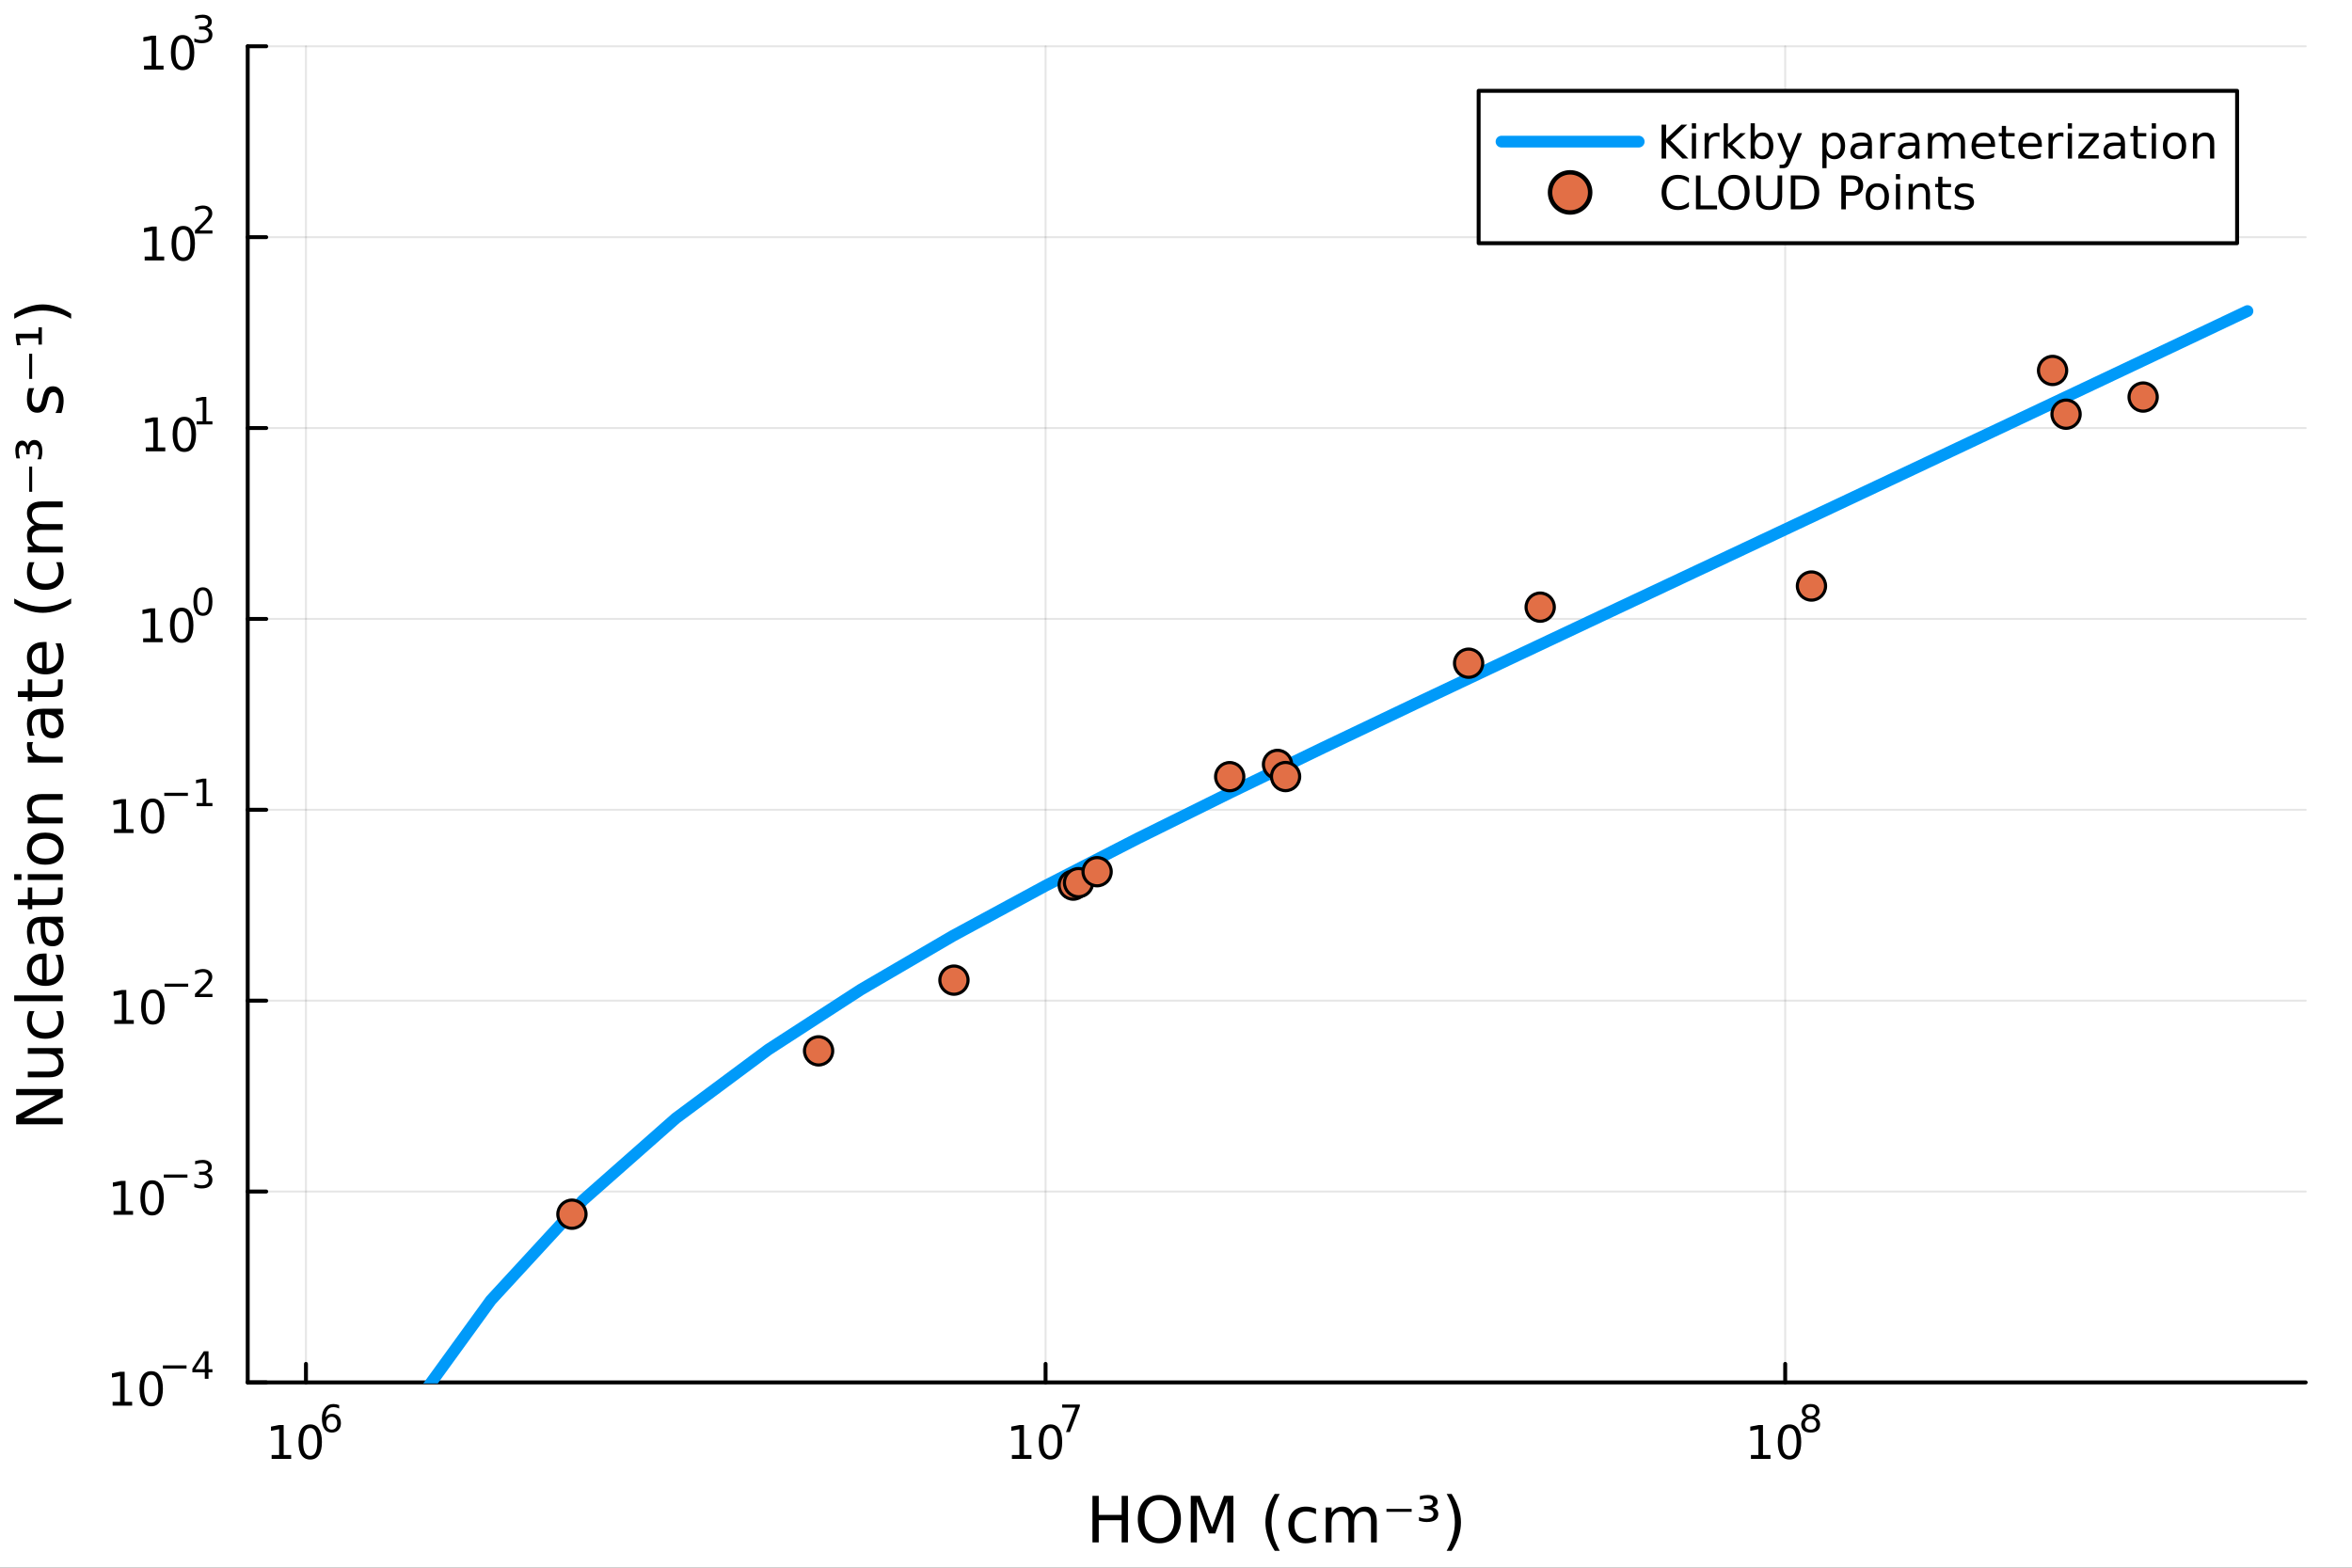 <?xml version="1.0" encoding="utf-8"?>
<svg xmlns="http://www.w3.org/2000/svg" xmlns:xlink="http://www.w3.org/1999/xlink" width="600" height="400" viewBox="0 0 2400 1600">
<rect x="0" y="0" width="2400" height="1600" fill="#333333" stroke="none"/>
<defs>
  <clipPath id="clip910">
    <rect x="0" y="0" width="2400" height="1600"/>
  </clipPath>
</defs>
<path clip-path="url(#clip910)" d="M0 1600 L2400 1600 L2400 0 L0 0  Z" fill="#ffffff" fill-rule="evenodd" fill-opacity="1"/>
<defs>
  <clipPath id="clip911">
    <rect x="480" y="0" width="1681" height="1600"/>
  </clipPath>
</defs>
<path clip-path="url(#clip910)" d="M252.764 1410.9 L2352.76 1410.9 L2352.76 47.244 L252.764 47.244  Z" fill="#ffffff" fill-rule="evenodd" fill-opacity="1"/>
<defs>
  <clipPath id="clip912">
    <rect x="252" y="47" width="2101" height="1365"/>
  </clipPath>
</defs>
<polyline clip-path="url(#clip912)" style="stroke:#000000; stroke-linecap:round; stroke-linejoin:round; stroke-width:2; stroke-opacity:0.1; fill:none" points="312.198,1410.9 312.198,47.244 "/>
<polyline clip-path="url(#clip912)" style="stroke:#000000; stroke-linecap:round; stroke-linejoin:round; stroke-width:2; stroke-opacity:0.1; fill:none" points="1066.91,1410.9 1066.91,47.244 "/>
<polyline clip-path="url(#clip912)" style="stroke:#000000; stroke-linecap:round; stroke-linejoin:round; stroke-width:2; stroke-opacity:0.1; fill:none" points="1821.63,1410.9 1821.63,47.244 "/>
<polyline clip-path="url(#clip910)" style="stroke:#000000; stroke-linecap:round; stroke-linejoin:round; stroke-width:4; stroke-opacity:1; fill:none" points="252.764,1410.9 2352.76,1410.9 "/>
<polyline clip-path="url(#clip910)" style="stroke:#000000; stroke-linecap:round; stroke-linejoin:round; stroke-width:4; stroke-opacity:1; fill:none" points="312.198,1410.9 312.198,1392 "/>
<polyline clip-path="url(#clip910)" style="stroke:#000000; stroke-linecap:round; stroke-linejoin:round; stroke-width:4; stroke-opacity:1; fill:none" points="1066.91,1410.9 1066.91,1392 "/>
<polyline clip-path="url(#clip910)" style="stroke:#000000; stroke-linecap:round; stroke-linejoin:round; stroke-width:4; stroke-opacity:1; fill:none" points="1821.63,1410.9 1821.63,1392 "/>
<path clip-path="url(#clip910)" d="M277.19 1485.02 L284.829 1485.02 L284.829 1458.66 L276.519 1460.32 L276.519 1456.06 L284.782 1454.4 L289.458 1454.4 L289.458 1485.02 L297.097 1485.02 L297.097 1488.96 L277.19 1488.96 L277.19 1485.02 Z" fill="#000000" fill-rule="nonzero" fill-opacity="1" /><path clip-path="url(#clip910)" d="M316.542 1457.48 Q312.93 1457.48 311.102 1461.04 Q309.296 1464.58 309.296 1471.71 Q309.296 1478.82 311.102 1482.38 Q312.93 1485.92 316.542 1485.92 Q320.176 1485.92 321.981 1482.38 Q323.81 1478.82 323.81 1471.71 Q323.81 1464.58 321.981 1461.04 Q320.176 1457.48 316.542 1457.48 M316.542 1453.77 Q322.352 1453.77 325.407 1458.38 Q328.486 1462.96 328.486 1471.71 Q328.486 1480.44 325.407 1485.04 Q322.352 1489.63 316.542 1489.63 Q310.731 1489.63 307.653 1485.04 Q304.597 1480.44 304.597 1471.71 Q304.597 1462.96 307.653 1458.38 Q310.731 1453.77 316.542 1453.77 Z" fill="#000000" fill-rule="nonzero" fill-opacity="1" /><path clip-path="url(#clip910)" d="M338.51 1445.99 Q335.953 1445.99 334.448 1447.74 Q332.962 1449.49 332.962 1452.54 Q332.962 1455.57 334.448 1457.33 Q335.953 1459.08 338.51 1459.08 Q341.068 1459.08 342.554 1457.33 Q344.059 1455.57 344.059 1452.54 Q344.059 1449.49 342.554 1447.74 Q341.068 1445.99 338.51 1445.99 M346.052 1434.09 L346.052 1437.55 Q344.623 1436.87 343.156 1436.51 Q341.708 1436.16 340.278 1436.16 Q336.517 1436.16 334.523 1438.69 Q332.548 1441.23 332.266 1446.37 Q333.376 1444.73 335.05 1443.87 Q336.724 1442.98 338.736 1442.98 Q342.968 1442.98 345.413 1445.56 Q347.877 1448.12 347.877 1452.54 Q347.877 1456.86 345.319 1459.48 Q342.761 1462.09 338.51 1462.09 Q333.639 1462.09 331.063 1458.37 Q328.486 1454.62 328.486 1447.53 Q328.486 1440.88 331.646 1436.93 Q334.805 1432.96 340.128 1432.96 Q341.557 1432.96 343.006 1433.24 Q344.473 1433.52 346.052 1434.09 Z" fill="#000000" fill-rule="nonzero" fill-opacity="1" /><path clip-path="url(#clip910)" d="M1032.57 1485.02 L1040.21 1485.02 L1040.21 1458.66 L1031.9 1460.32 L1031.9 1456.06 L1040.16 1454.4 L1044.84 1454.4 L1044.84 1485.02 L1052.48 1485.02 L1052.48 1488.96 L1032.57 1488.96 L1032.57 1485.02 Z" fill="#000000" fill-rule="nonzero" fill-opacity="1" /><path clip-path="url(#clip910)" d="M1071.92 1457.48 Q1068.31 1457.48 1066.48 1461.04 Q1064.68 1464.58 1064.68 1471.71 Q1064.68 1478.82 1066.48 1482.38 Q1068.31 1485.92 1071.92 1485.92 Q1075.56 1485.92 1077.36 1482.38 Q1079.19 1478.82 1079.19 1471.71 Q1079.19 1464.58 1077.36 1461.04 Q1075.56 1457.48 1071.92 1457.48 M1071.92 1453.77 Q1077.73 1453.77 1080.79 1458.38 Q1083.87 1462.96 1083.87 1471.71 Q1083.87 1480.44 1080.79 1485.04 Q1077.73 1489.63 1071.92 1489.63 Q1066.11 1489.63 1063.03 1485.04 Q1059.98 1480.44 1059.98 1471.71 Q1059.98 1462.96 1063.03 1458.38 Q1066.11 1453.77 1071.92 1453.77 Z" fill="#000000" fill-rule="nonzero" fill-opacity="1" /><path clip-path="url(#clip910)" d="M1083.87 1433.47 L1101.92 1433.47 L1101.92 1435.08 L1091.73 1461.55 L1087.76 1461.55 L1097.35 1436.66 L1083.87 1436.66 L1083.87 1433.47 Z" fill="#000000" fill-rule="nonzero" fill-opacity="1" /><path clip-path="url(#clip910)" d="M1786.68 1485.02 L1794.32 1485.02 L1794.32 1458.66 L1786.01 1460.32 L1786.01 1456.06 L1794.28 1454.4 L1798.95 1454.4 L1798.95 1485.02 L1806.59 1485.02 L1806.59 1488.96 L1786.68 1488.96 L1786.68 1485.02 Z" fill="#000000" fill-rule="nonzero" fill-opacity="1" /><path clip-path="url(#clip910)" d="M1826.04 1457.48 Q1822.42 1457.48 1820.6 1461.04 Q1818.79 1464.58 1818.79 1471.71 Q1818.79 1478.82 1820.6 1482.38 Q1822.42 1485.92 1826.04 1485.92 Q1829.67 1485.92 1831.48 1482.38 Q1833.3 1478.82 1833.3 1471.71 Q1833.3 1464.58 1831.48 1461.04 Q1829.67 1457.48 1826.04 1457.48 M1826.04 1453.77 Q1831.85 1453.77 1834.9 1458.38 Q1837.98 1462.96 1837.98 1471.71 Q1837.98 1480.44 1834.9 1485.04 Q1831.85 1489.63 1826.04 1489.63 Q1820.23 1489.63 1817.15 1485.04 Q1814.09 1480.44 1814.09 1471.71 Q1814.09 1462.96 1817.15 1458.38 Q1820.23 1453.77 1826.04 1453.77 Z" fill="#000000" fill-rule="nonzero" fill-opacity="1" /><path clip-path="url(#clip910)" d="M1847.61 1448.21 Q1844.9 1448.21 1843.34 1449.66 Q1841.8 1451.11 1841.8 1453.65 Q1841.8 1456.19 1843.34 1457.63 Q1844.9 1459.08 1847.61 1459.08 Q1850.32 1459.08 1851.88 1457.63 Q1853.44 1456.17 1853.44 1453.65 Q1853.44 1451.11 1851.88 1449.66 Q1850.34 1448.21 1847.61 1448.21 M1843.81 1446.59 Q1841.37 1445.99 1839.99 1444.32 Q1838.64 1442.64 1838.64 1440.24 Q1838.64 1436.87 1841.03 1434.91 Q1843.43 1432.96 1847.61 1432.96 Q1851.8 1432.96 1854.19 1434.91 Q1856.58 1436.87 1856.58 1440.24 Q1856.58 1442.64 1855.21 1444.32 Q1853.85 1445.99 1851.43 1446.59 Q1854.17 1447.23 1855.7 1449.1 Q1857.24 1450.96 1857.24 1453.65 Q1857.24 1457.73 1854.74 1459.91 Q1852.26 1462.09 1847.61 1462.09 Q1842.96 1462.09 1840.46 1459.91 Q1837.98 1457.73 1837.98 1453.65 Q1837.98 1450.96 1839.52 1449.1 Q1841.06 1447.23 1843.81 1446.59 M1842.42 1440.59 Q1842.42 1442.78 1843.77 1444 Q1845.15 1445.22 1847.61 1445.22 Q1850.05 1445.22 1851.43 1444 Q1852.82 1442.78 1852.82 1440.59 Q1852.82 1438.41 1851.43 1437.19 Q1850.05 1435.97 1847.61 1435.97 Q1845.15 1435.97 1843.77 1437.19 Q1842.42 1438.41 1842.42 1440.59 Z" fill="#000000" fill-rule="nonzero" fill-opacity="1" /><path clip-path="url(#clip910)" d="M1114.75 1526.67 L1121.18 1526.67 L1121.18 1546.14 L1144.54 1546.14 L1144.54 1526.67 L1150.97 1526.67 L1150.97 1574.19 L1144.54 1574.19 L1144.54 1551.56 L1121.18 1551.56 L1121.18 1574.19 L1114.75 1574.19 L1114.75 1526.67 Z" fill="#000000" fill-rule="nonzero" fill-opacity="1" /><path clip-path="url(#clip910)" d="M1183.05 1531.03 Q1176.05 1531.03 1171.91 1536.25 Q1167.81 1541.47 1167.81 1550.47 Q1167.81 1559.45 1171.91 1564.67 Q1176.05 1569.89 1183.05 1569.89 Q1190.06 1569.89 1194.13 1564.67 Q1198.24 1559.45 1198.24 1550.47 Q1198.24 1541.47 1194.13 1536.25 Q1190.06 1531.03 1183.05 1531.03 M1183.05 1525.81 Q1193.05 1525.81 1199.03 1532.52 Q1205.01 1539.21 1205.01 1550.47 Q1205.01 1561.71 1199.03 1568.42 Q1193.05 1575.11 1183.05 1575.11 Q1173.03 1575.11 1167.01 1568.42 Q1161.03 1561.74 1161.03 1550.47 Q1161.03 1539.21 1167.01 1532.52 Q1173.03 1525.81 1183.05 1525.81 Z" fill="#000000" fill-rule="nonzero" fill-opacity="1" /><path clip-path="url(#clip910)" d="M1215.07 1526.67 L1224.65 1526.67 L1236.78 1559 L1248.97 1526.67 L1258.55 1526.67 L1258.55 1574.19 L1252.28 1574.19 L1252.28 1532.46 L1240.03 1565.05 L1233.56 1565.05 L1221.31 1532.46 L1221.31 1574.19 L1215.07 1574.19 L1215.07 1526.67 Z" fill="#000000" fill-rule="nonzero" fill-opacity="1" /><path clip-path="url(#clip910)" d="M1305.85 1524.72 Q1301.58 1532.04 1299.51 1539.21 Q1297.44 1546.37 1297.44 1553.72 Q1297.44 1561.07 1299.51 1568.3 Q1301.61 1575.49 1305.85 1582.78 L1300.75 1582.78 Q1295.98 1575.3 1293.59 1568.07 Q1291.24 1560.85 1291.24 1553.72 Q1291.24 1546.62 1293.59 1539.43 Q1295.95 1532.24 1300.75 1524.72 L1305.85 1524.72 Z" fill="#000000" fill-rule="nonzero" fill-opacity="1" /><path clip-path="url(#clip910)" d="M1342.86 1539.91 L1342.86 1545.38 Q1340.38 1544.01 1337.87 1543.34 Q1335.38 1542.64 1332.84 1542.64 Q1327.14 1542.64 1323.99 1546.27 Q1320.84 1549.87 1320.84 1556.39 Q1320.84 1562.92 1323.99 1566.55 Q1327.14 1570.14 1332.84 1570.14 Q1335.38 1570.14 1337.87 1569.47 Q1340.38 1568.77 1342.86 1567.41 L1342.86 1572.82 Q1340.41 1573.96 1337.77 1574.54 Q1335.16 1575.11 1332.2 1575.11 Q1324.15 1575.11 1319.41 1570.05 Q1314.66 1564.99 1314.66 1556.39 Q1314.66 1547.67 1319.44 1542.68 Q1324.24 1537.68 1332.58 1537.68 Q1335.29 1537.68 1337.87 1538.25 Q1340.44 1538.79 1342.86 1539.91 Z" fill="#000000" fill-rule="nonzero" fill-opacity="1" /><path clip-path="url(#clip910)" d="M1380.8 1545.38 Q1383 1541.43 1386.06 1539.56 Q1389.11 1537.68 1393.25 1537.68 Q1398.82 1537.68 1401.84 1541.59 Q1404.87 1545.48 1404.87 1552.67 L1404.87 1574.19 L1398.98 1574.19 L1398.98 1552.86 Q1398.98 1547.74 1397.16 1545.25 Q1395.35 1542.77 1391.63 1542.77 Q1387.07 1542.77 1384.43 1545.79 Q1381.79 1548.82 1381.79 1554.04 L1381.79 1574.19 L1375.9 1574.19 L1375.9 1552.86 Q1375.9 1547.7 1374.09 1545.25 Q1372.27 1542.77 1368.49 1542.77 Q1364 1542.77 1361.36 1545.83 Q1358.71 1548.85 1358.71 1554.04 L1358.71 1574.19 L1352.83 1574.19 L1352.83 1538.54 L1358.71 1538.54 L1358.71 1544.08 Q1360.72 1540.8 1363.52 1539.24 Q1366.32 1537.68 1370.17 1537.68 Q1374.06 1537.68 1376.76 1539.65 Q1379.5 1541.62 1380.8 1545.38 Z" fill="#000000" fill-rule="nonzero" fill-opacity="1" /><path clip-path="url(#clip910)" d="M1414.76 1539.97 L1440.45 1539.97 L1440.45 1542.99 L1414.76 1542.99 L1414.76 1539.97 Z" fill="#000000" fill-rule="nonzero" fill-opacity="1" /><path clip-path="url(#clip910)" d="M1461.49 1538.54 Q1464.42 1539.11 1466.01 1540.86 Q1467.63 1542.58 1467.63 1545.19 Q1467.63 1549.14 1464.61 1551.27 Q1461.58 1553.4 1455.95 1553.4 Q1454.14 1553.4 1452.13 1553.08 Q1450.16 1552.73 1447.93 1552.1 L1447.93 1548.25 Q1449.58 1549.1 1451.46 1549.52 Q1453.37 1549.93 1455.51 1549.93 Q1458.97 1549.93 1460.88 1548.69 Q1462.79 1547.42 1462.79 1545.19 Q1462.79 1542.83 1461.01 1541.62 Q1459.26 1540.42 1455.82 1540.42 L1453.09 1540.42 L1453.09 1536.98 L1456.08 1536.98 Q1459.07 1536.98 1460.6 1535.99 Q1462.16 1534.97 1462.16 1533.06 Q1462.16 1531.22 1460.57 1530.26 Q1458.97 1529.28 1455.95 1529.28 Q1454.68 1529.28 1453.05 1529.56 Q1451.43 1529.85 1448.85 1530.58 L1448.85 1526.92 Q1451.18 1526.38 1453.21 1526.09 Q1455.25 1525.81 1457 1525.81 Q1461.58 1525.81 1464.26 1527.68 Q1466.96 1529.56 1466.96 1532.71 Q1466.96 1534.91 1465.53 1536.44 Q1464.1 1537.96 1461.49 1538.54 Z" fill="#000000" fill-rule="nonzero" fill-opacity="1" /><path clip-path="url(#clip910)" d="M1476.16 1524.72 L1481.25 1524.72 Q1486.03 1532.24 1488.38 1539.43 Q1490.77 1546.62 1490.77 1553.72 Q1490.77 1560.85 1488.38 1568.07 Q1486.03 1575.3 1481.25 1582.78 L1476.16 1582.78 Q1480.39 1575.49 1482.46 1568.3 Q1484.56 1561.07 1484.56 1553.72 Q1484.56 1546.37 1482.46 1539.21 Q1480.39 1532.04 1476.16 1524.72 Z" fill="#000000" fill-rule="nonzero" fill-opacity="1" /><polyline clip-path="url(#clip912)" style="stroke:#000000; stroke-linecap:round; stroke-linejoin:round; stroke-width:2; stroke-opacity:0.1; fill:none" points="252.764,1410.9 2352.76,1410.9 "/>
<polyline clip-path="url(#clip912)" style="stroke:#000000; stroke-linecap:round; stroke-linejoin:round; stroke-width:2; stroke-opacity:0.1; fill:none" points="252.764,1216.09 2352.76,1216.09 "/>
<polyline clip-path="url(#clip912)" style="stroke:#000000; stroke-linecap:round; stroke-linejoin:round; stroke-width:2; stroke-opacity:0.1; fill:none" points="252.764,1021.28 2352.76,1021.28 "/>
<polyline clip-path="url(#clip912)" style="stroke:#000000; stroke-linecap:round; stroke-linejoin:round; stroke-width:2; stroke-opacity:0.1; fill:none" points="252.764,826.474 2352.76,826.474 "/>
<polyline clip-path="url(#clip912)" style="stroke:#000000; stroke-linecap:round; stroke-linejoin:round; stroke-width:2; stroke-opacity:0.1; fill:none" points="252.764,631.667 2352.76,631.667 "/>
<polyline clip-path="url(#clip912)" style="stroke:#000000; stroke-linecap:round; stroke-linejoin:round; stroke-width:2; stroke-opacity:0.1; fill:none" points="252.764,436.859 2352.76,436.859 "/>
<polyline clip-path="url(#clip912)" style="stroke:#000000; stroke-linecap:round; stroke-linejoin:round; stroke-width:2; stroke-opacity:0.1; fill:none" points="252.764,242.052 2352.76,242.052 "/>
<polyline clip-path="url(#clip912)" style="stroke:#000000; stroke-linecap:round; stroke-linejoin:round; stroke-width:2; stroke-opacity:0.1; fill:none" points="252.764,47.244 2352.76,47.244 "/>
<polyline clip-path="url(#clip910)" style="stroke:#000000; stroke-linecap:round; stroke-linejoin:round; stroke-width:4; stroke-opacity:1; fill:none" points="252.764,1410.9 252.764,47.244 "/>
<polyline clip-path="url(#clip910)" style="stroke:#000000; stroke-linecap:round; stroke-linejoin:round; stroke-width:4; stroke-opacity:1; fill:none" points="252.764,1410.9 271.662,1410.9 "/>
<polyline clip-path="url(#clip910)" style="stroke:#000000; stroke-linecap:round; stroke-linejoin:round; stroke-width:4; stroke-opacity:1; fill:none" points="252.764,1216.09 271.662,1216.09 "/>
<polyline clip-path="url(#clip910)" style="stroke:#000000; stroke-linecap:round; stroke-linejoin:round; stroke-width:4; stroke-opacity:1; fill:none" points="252.764,1021.28 271.662,1021.28 "/>
<polyline clip-path="url(#clip910)" style="stroke:#000000; stroke-linecap:round; stroke-linejoin:round; stroke-width:4; stroke-opacity:1; fill:none" points="252.764,826.474 271.662,826.474 "/>
<polyline clip-path="url(#clip910)" style="stroke:#000000; stroke-linecap:round; stroke-linejoin:round; stroke-width:4; stroke-opacity:1; fill:none" points="252.764,631.667 271.662,631.667 "/>
<polyline clip-path="url(#clip910)" style="stroke:#000000; stroke-linecap:round; stroke-linejoin:round; stroke-width:4; stroke-opacity:1; fill:none" points="252.764,436.859 271.662,436.859 "/>
<polyline clip-path="url(#clip910)" style="stroke:#000000; stroke-linecap:round; stroke-linejoin:round; stroke-width:4; stroke-opacity:1; fill:none" points="252.764,242.052 271.662,242.052 "/>
<polyline clip-path="url(#clip910)" style="stroke:#000000; stroke-linecap:round; stroke-linejoin:round; stroke-width:4; stroke-opacity:1; fill:none" points="252.764,47.244 271.662,47.244 "/>
<path clip-path="url(#clip910)" d="M114.931 1430.69 L122.57 1430.69 L122.57 1404.32 L114.26 1405.99 L114.26 1401.73 L122.524 1400.06 L127.2 1400.06 L127.2 1430.69 L134.839 1430.69 L134.839 1434.62 L114.931 1434.62 L114.931 1430.69 Z" fill="#000000" fill-rule="nonzero" fill-opacity="1" /><path clip-path="url(#clip910)" d="M154.283 1403.14 Q150.672 1403.14 148.843 1406.71 Q147.038 1410.25 147.038 1417.38 Q147.038 1424.49 148.843 1428.05 Q150.672 1431.59 154.283 1431.59 Q157.917 1431.59 159.723 1428.05 Q161.552 1424.49 161.552 1417.38 Q161.552 1410.25 159.723 1406.71 Q157.917 1403.14 154.283 1403.14 M154.283 1399.44 Q160.093 1399.44 163.149 1404.05 Q166.227 1408.63 166.227 1417.38 Q166.227 1426.11 163.149 1430.71 Q160.093 1435.3 154.283 1435.3 Q148.473 1435.3 145.394 1430.71 Q142.339 1426.11 142.339 1417.38 Q142.339 1408.63 145.394 1404.05 Q148.473 1399.44 154.283 1399.44 Z" fill="#000000" fill-rule="nonzero" fill-opacity="1" /><path clip-path="url(#clip910)" d="M166.227 1393.54 L190.339 1393.54 L190.339 1396.74 L166.227 1396.74 L166.227 1393.54 Z" fill="#000000" fill-rule="nonzero" fill-opacity="1" /><path clip-path="url(#clip910)" d="M208.978 1382.44 L199.386 1397.43 L208.978 1397.43 L208.978 1382.44 M207.981 1379.13 L212.758 1379.13 L212.758 1397.43 L216.764 1397.43 L216.764 1400.59 L212.758 1400.59 L212.758 1407.21 L208.978 1407.21 L208.978 1400.59 L196.301 1400.59 L196.301 1396.93 L207.981 1379.13 Z" fill="#000000" fill-rule="nonzero" fill-opacity="1" /><path clip-path="url(#clip910)" d="M115.853 1235.88 L123.492 1235.88 L123.492 1209.52 L115.182 1211.18 L115.182 1206.92 L123.446 1205.26 L128.121 1205.26 L128.121 1235.88 L135.76 1235.88 L135.76 1239.82 L115.853 1239.82 L115.853 1235.88 Z" fill="#000000" fill-rule="nonzero" fill-opacity="1" /><path clip-path="url(#clip910)" d="M155.205 1208.34 Q151.594 1208.34 149.765 1211.9 Q147.959 1215.44 147.959 1222.57 Q147.959 1229.68 149.765 1233.24 Q151.594 1236.78 155.205 1236.78 Q158.839 1236.78 160.644 1233.24 Q162.473 1229.68 162.473 1222.57 Q162.473 1215.44 160.644 1211.9 Q158.839 1208.34 155.205 1208.34 M155.205 1204.63 Q161.015 1204.63 164.07 1209.24 Q167.149 1213.82 167.149 1222.57 Q167.149 1231.3 164.07 1235.9 Q161.015 1240.49 155.205 1240.49 Q149.395 1240.49 146.316 1235.9 Q143.26 1231.3 143.26 1222.57 Q143.26 1213.82 146.316 1209.24 Q149.395 1204.63 155.205 1204.63 Z" fill="#000000" fill-rule="nonzero" fill-opacity="1" /><path clip-path="url(#clip910)" d="M167.149 1198.73 L191.261 1198.73 L191.261 1201.93 L167.149 1201.93 L167.149 1198.73 Z" fill="#000000" fill-rule="nonzero" fill-opacity="1" /><path clip-path="url(#clip910)" d="M210.971 1197.27 Q213.698 1197.85 215.222 1199.69 Q216.764 1201.54 216.764 1204.24 Q216.764 1208.4 213.905 1210.68 Q211.046 1212.95 205.78 1212.95 Q204.012 1212.95 202.132 1212.59 Q200.27 1212.26 198.276 1211.56 L198.276 1207.89 Q199.856 1208.81 201.737 1209.28 Q203.617 1209.75 205.667 1209.75 Q209.241 1209.75 211.103 1208.34 Q212.984 1206.93 212.984 1204.24 Q212.984 1201.76 211.234 1200.37 Q209.504 1198.96 206.401 1198.96 L203.128 1198.96 L203.128 1195.84 L206.551 1195.84 Q209.354 1195.84 210.84 1194.73 Q212.325 1193.6 212.325 1191.49 Q212.325 1189.33 210.783 1188.18 Q209.26 1187.02 206.401 1187.02 Q204.84 1187.02 203.053 1187.35 Q201.266 1187.69 199.122 1188.41 L199.122 1185.02 Q201.285 1184.42 203.166 1184.12 Q205.066 1183.82 206.739 1183.82 Q211.065 1183.82 213.585 1185.79 Q216.106 1187.75 216.106 1191.1 Q216.106 1193.43 214.77 1195.05 Q213.435 1196.65 210.971 1197.27 Z" fill="#000000" fill-rule="nonzero" fill-opacity="1" /><path clip-path="url(#clip910)" d="M116.624 1041.07 L124.263 1041.07 L124.263 1014.71 L115.953 1016.38 L115.953 1012.12 L124.217 1010.45 L128.893 1010.45 L128.893 1041.07 L136.531 1041.07 L136.531 1045.01 L116.624 1045.01 L116.624 1041.07 Z" fill="#000000" fill-rule="nonzero" fill-opacity="1" /><path clip-path="url(#clip910)" d="M155.976 1013.53 Q152.365 1013.53 150.536 1017.09 Q148.73 1020.63 148.73 1027.76 Q148.73 1034.87 150.536 1038.44 Q152.365 1041.98 155.976 1041.98 Q159.61 1041.98 161.416 1038.44 Q163.244 1034.87 163.244 1027.76 Q163.244 1020.63 161.416 1017.09 Q159.61 1013.53 155.976 1013.53 M155.976 1009.82 Q161.786 1009.82 164.841 1014.43 Q167.92 1019.01 167.92 1027.76 Q167.92 1036.49 164.841 1041.1 Q161.786 1045.68 155.976 1045.68 Q150.166 1045.68 147.087 1041.1 Q144.031 1036.49 144.031 1027.76 Q144.031 1019.01 147.087 1014.43 Q150.166 1009.82 155.976 1009.82 Z" fill="#000000" fill-rule="nonzero" fill-opacity="1" /><path clip-path="url(#clip910)" d="M167.92 1003.93 L192.032 1003.93 L192.032 1007.12 L167.92 1007.12 L167.92 1003.93 Z" fill="#000000" fill-rule="nonzero" fill-opacity="1" /><path clip-path="url(#clip910)" d="M203.504 1014.4 L216.764 1014.4 L216.764 1017.6 L198.934 1017.6 L198.934 1014.4 Q201.097 1012.16 204.821 1008.4 Q208.564 1004.62 209.523 1003.53 Q211.347 1001.48 212.062 1000.07 Q212.796 998.641 212.796 997.268 Q212.796 995.03 211.216 993.619 Q209.655 992.208 207.134 992.208 Q205.348 992.208 203.354 992.829 Q201.379 993.45 199.122 994.71 L199.122 990.873 Q201.417 989.951 203.41 989.481 Q205.404 989.011 207.059 989.011 Q211.423 989.011 214.018 991.193 Q216.613 993.374 216.613 997.023 Q216.613 998.753 215.955 1000.31 Q215.316 1001.86 213.604 1003.96 Q213.134 1004.51 210.614 1007.12 Q208.094 1009.72 203.504 1014.4 Z" fill="#000000" fill-rule="nonzero" fill-opacity="1" /><path clip-path="url(#clip910)" d="M116.323 846.267 L123.962 846.267 L123.962 819.901 L115.652 821.568 L115.652 817.308 L123.916 815.642 L128.592 815.642 L128.592 846.267 L136.231 846.267 L136.231 850.202 L116.323 850.202 L116.323 846.267 Z" fill="#000000" fill-rule="nonzero" fill-opacity="1" /><path clip-path="url(#clip910)" d="M155.675 818.72 Q152.064 818.72 150.235 822.285 Q148.43 825.827 148.43 832.956 Q148.43 840.063 150.235 843.628 Q152.064 847.169 155.675 847.169 Q159.309 847.169 161.115 843.628 Q162.943 840.063 162.943 832.956 Q162.943 825.827 161.115 822.285 Q159.309 818.72 155.675 818.72 M155.675 815.017 Q161.485 815.017 164.541 819.623 Q167.619 824.206 167.619 832.956 Q167.619 841.683 164.541 846.29 Q161.485 850.873 155.675 850.873 Q149.865 850.873 146.786 846.29 Q143.73 841.683 143.73 832.956 Q143.73 824.206 146.786 819.623 Q149.865 815.017 155.675 815.017 Z" fill="#000000" fill-rule="nonzero" fill-opacity="1" /><path clip-path="url(#clip910)" d="M167.619 809.118 L191.731 809.118 L191.731 812.315 L167.619 812.315 L167.619 809.118 Z" fill="#000000" fill-rule="nonzero" fill-opacity="1" /><path clip-path="url(#clip910)" d="M200.589 819.594 L206.796 819.594 L206.796 798.172 L200.044 799.526 L200.044 796.065 L206.758 794.711 L210.557 794.711 L210.557 819.594 L216.764 819.594 L216.764 822.791 L200.589 822.791 L200.589 819.594 Z" fill="#000000" fill-rule="nonzero" fill-opacity="1" /><path clip-path="url(#clip910)" d="M146.058 651.459 L153.697 651.459 L153.697 625.093 L145.387 626.76 L145.387 622.501 L153.651 620.834 L158.327 620.834 L158.327 651.459 L165.966 651.459 L165.966 655.394 L146.058 655.394 L146.058 651.459 Z" fill="#000000" fill-rule="nonzero" fill-opacity="1" /><path clip-path="url(#clip910)" d="M185.41 623.913 Q181.799 623.913 179.97 627.478 Q178.165 631.019 178.165 638.149 Q178.165 645.255 179.97 648.82 Q181.799 652.362 185.41 652.362 Q189.044 652.362 190.85 648.82 Q192.678 645.255 192.678 638.149 Q192.678 631.019 190.85 627.478 Q189.044 623.913 185.41 623.913 M185.41 620.209 Q191.22 620.209 194.276 624.816 Q197.354 629.399 197.354 638.149 Q197.354 646.876 194.276 651.482 Q191.22 656.066 185.41 656.066 Q179.6 656.066 176.521 651.482 Q173.466 646.876 173.466 638.149 Q173.466 629.399 176.521 624.816 Q179.6 620.209 185.41 620.209 Z" fill="#000000" fill-rule="nonzero" fill-opacity="1" /><path clip-path="url(#clip910)" d="M207.059 602.405 Q204.125 602.405 202.639 605.302 Q201.172 608.179 201.172 613.972 Q201.172 619.746 202.639 622.642 Q204.125 625.52 207.059 625.52 Q210.012 625.52 211.479 622.642 Q212.965 619.746 212.965 613.972 Q212.965 608.179 211.479 605.302 Q210.012 602.405 207.059 602.405 M207.059 599.396 Q211.78 599.396 214.263 603.139 Q216.764 606.863 216.764 613.972 Q216.764 621.063 214.263 624.805 Q211.78 628.529 207.059 628.529 Q202.338 628.529 199.837 624.805 Q197.354 621.063 197.354 613.972 Q197.354 606.863 199.837 603.139 Q202.338 599.396 207.059 599.396 Z" fill="#000000" fill-rule="nonzero" fill-opacity="1" /><path clip-path="url(#clip910)" d="M148.748 456.652 L156.387 456.652 L156.387 430.286 L148.077 431.953 L148.077 427.693 L156.34 426.027 L161.016 426.027 L161.016 456.652 L168.655 456.652 L168.655 460.587 L148.748 460.587 L148.748 456.652 Z" fill="#000000" fill-rule="nonzero" fill-opacity="1" /><path clip-path="url(#clip910)" d="M188.099 429.105 Q184.488 429.105 182.66 432.67 Q180.854 436.212 180.854 443.341 Q180.854 450.448 182.66 454.013 Q184.488 457.554 188.099 457.554 Q191.734 457.554 193.539 454.013 Q195.368 450.448 195.368 443.341 Q195.368 436.212 193.539 432.67 Q191.734 429.105 188.099 429.105 M188.099 425.402 Q193.91 425.402 196.965 430.008 Q200.044 434.591 200.044 443.341 Q200.044 452.068 196.965 456.675 Q193.91 461.258 188.099 461.258 Q182.289 461.258 179.211 456.675 Q176.155 452.068 176.155 443.341 Q176.155 434.591 179.211 430.008 Q182.289 425.402 188.099 425.402 Z" fill="#000000" fill-rule="nonzero" fill-opacity="1" /><path clip-path="url(#clip910)" d="M200.589 429.979 L206.796 429.979 L206.796 408.557 L200.044 409.911 L200.044 406.45 L206.758 405.096 L210.557 405.096 L210.557 429.979 L216.764 429.979 L216.764 433.176 L200.589 433.176 L200.589 429.979 Z" fill="#000000" fill-rule="nonzero" fill-opacity="1" /><path clip-path="url(#clip910)" d="M147.638 261.844 L155.277 261.844 L155.277 235.478 L146.967 237.145 L146.967 232.886 L155.231 231.219 L159.907 231.219 L159.907 261.844 L167.545 261.844 L167.545 265.779 L147.638 265.779 L147.638 261.844 Z" fill="#000000" fill-rule="nonzero" fill-opacity="1" /><path clip-path="url(#clip910)" d="M186.99 234.298 Q183.379 234.298 181.55 237.863 Q179.744 241.404 179.744 248.534 Q179.744 255.64 181.55 259.205 Q183.379 262.747 186.99 262.747 Q190.624 262.747 192.43 259.205 Q194.258 255.64 194.258 248.534 Q194.258 241.404 192.43 237.863 Q190.624 234.298 186.99 234.298 M186.99 230.594 Q192.8 230.594 195.855 235.201 Q198.934 239.784 198.934 248.534 Q198.934 257.261 195.855 261.867 Q192.8 266.45 186.99 266.45 Q181.18 266.45 178.101 261.867 Q175.045 257.261 175.045 248.534 Q175.045 239.784 178.101 235.201 Q181.18 230.594 186.99 230.594 Z" fill="#000000" fill-rule="nonzero" fill-opacity="1" /><path clip-path="url(#clip910)" d="M203.504 235.171 L216.764 235.171 L216.764 238.369 L198.934 238.369 L198.934 235.171 Q201.097 232.933 204.821 229.172 Q208.564 225.391 209.523 224.301 Q211.347 222.251 212.062 220.84 Q212.796 219.411 212.796 218.038 Q212.796 215.799 211.216 214.389 Q209.655 212.978 207.134 212.978 Q205.348 212.978 203.354 213.599 Q201.379 214.22 199.122 215.48 L199.122 211.643 Q201.417 210.721 203.41 210.251 Q205.404 209.781 207.059 209.781 Q211.423 209.781 214.018 211.963 Q216.613 214.144 216.613 217.793 Q216.613 219.523 215.955 221.084 Q215.316 222.627 213.604 224.733 Q213.134 225.279 210.614 227.893 Q208.094 230.488 203.504 235.171 Z" fill="#000000" fill-rule="nonzero" fill-opacity="1" /><path clip-path="url(#clip910)" d="M146.98 67.037 L154.619 67.037 L154.619 40.671 L146.309 42.338 L146.309 38.078 L154.572 36.412 L159.248 36.412 L159.248 67.037 L166.887 67.037 L166.887 70.972 L146.98 70.972 L146.98 67.037 Z" fill="#000000" fill-rule="nonzero" fill-opacity="1" /><path clip-path="url(#clip910)" d="M186.332 39.49 Q182.72 39.49 180.892 43.055 Q179.086 46.597 179.086 53.726 Q179.086 60.833 180.892 64.398 Q182.72 67.939 186.332 67.939 Q189.966 67.939 191.771 64.398 Q193.6 60.833 193.6 53.726 Q193.6 46.597 191.771 43.055 Q189.966 39.49 186.332 39.49 M186.332 35.787 Q192.142 35.787 195.197 40.393 Q198.276 44.977 198.276 53.726 Q198.276 62.453 195.197 67.06 Q192.142 71.643 186.332 71.643 Q180.521 71.643 177.443 67.06 Q174.387 62.453 174.387 53.726 Q174.387 44.977 177.443 40.393 Q180.521 35.787 186.332 35.787 Z" fill="#000000" fill-rule="nonzero" fill-opacity="1" /><path clip-path="url(#clip910)" d="M210.971 28.421 Q213.698 29.004 215.222 30.847 Q216.764 32.69 216.764 35.399 Q216.764 39.555 213.905 41.831 Q211.046 44.107 205.78 44.107 Q204.012 44.107 202.132 43.749 Q200.27 43.411 198.276 42.715 L198.276 39.047 Q199.856 39.969 201.737 40.439 Q203.617 40.909 205.667 40.909 Q209.241 40.909 211.103 39.499 Q212.984 38.088 212.984 35.399 Q212.984 32.916 211.234 31.524 Q209.504 30.114 206.401 30.114 L203.128 30.114 L203.128 26.992 L206.551 26.992 Q209.354 26.992 210.84 25.882 Q212.325 24.753 212.325 22.647 Q212.325 20.484 210.783 19.337 Q209.26 18.171 206.401 18.171 Q204.84 18.171 203.053 18.509 Q201.266 18.848 199.122 19.563 L199.122 16.177 Q201.285 15.575 203.166 15.274 Q205.066 14.973 206.739 14.973 Q211.065 14.973 213.585 16.948 Q216.106 18.904 216.106 22.252 Q216.106 24.584 214.77 26.202 Q213.435 27.8 210.971 28.421 Z" fill="#000000" fill-rule="nonzero" fill-opacity="1" /><path clip-path="url(#clip910)" d="M16.484 1147.44 L16.484 1138.78 L56.238 1117.71 L16.484 1117.71 L16.484 1111.47 L64.004 1111.47 L64.004 1120.13 L24.25 1141.2 L64.004 1141.2 L64.004 1147.44 L16.484 1147.44 Z" fill="#000000" fill-rule="nonzero" fill-opacity="1" /><path clip-path="url(#clip910)" d="M49.936 1099.54 L28.356 1099.54 L28.356 1093.68 L49.713 1093.68 Q54.774 1093.68 57.32 1091.71 Q59.835 1089.74 59.835 1085.79 Q59.835 1081.05 56.811 1078.31 Q53.787 1075.54 48.567 1075.54 L28.356 1075.54 L28.356 1069.68 L64.004 1069.68 L64.004 1075.54 L58.53 1075.54 Q61.776 1077.67 63.368 1080.51 Q64.927 1083.31 64.927 1087.03 Q64.927 1093.17 61.108 1096.36 Q57.288 1099.54 49.936 1099.54 M27.497 1084.8 L27.497 1084.8 Z" fill="#000000" fill-rule="nonzero" fill-opacity="1" /><path clip-path="url(#clip910)" d="M29.725 1031.97 L35.199 1031.97 Q33.831 1034.45 33.162 1036.96 Q32.462 1039.45 32.462 1041.99 Q32.462 1047.69 36.09 1050.84 Q39.687 1053.99 46.212 1053.99 Q52.737 1053.99 56.365 1050.84 Q59.962 1047.69 59.962 1041.99 Q59.962 1039.45 59.294 1036.96 Q58.593 1034.45 57.225 1031.97 L62.636 1031.97 Q63.781 1034.42 64.354 1037.06 Q64.927 1039.67 64.927 1042.63 Q64.927 1050.68 59.866 1055.42 Q54.806 1060.17 46.212 1060.17 Q37.491 1060.17 32.494 1055.39 Q27.497 1050.59 27.497 1042.25 Q27.497 1039.54 28.07 1036.96 Q28.611 1034.39 29.725 1031.97 Z" fill="#000000" fill-rule="nonzero" fill-opacity="1" /><path clip-path="url(#clip910)" d="M14.479 1021.78 L14.479 1015.93 L64.004 1015.93 L64.004 1021.78 L14.479 1021.78 Z" fill="#000000" fill-rule="nonzero" fill-opacity="1" /><path clip-path="url(#clip910)" d="M44.716 973.179 L47.581 973.179 L47.581 1000.11 Q53.628 999.724 56.811 996.478 Q59.962 993.199 59.962 987.375 Q59.962 984.001 59.134 980.85 Q58.307 977.667 56.652 974.548 L62.19 974.548 Q63.527 977.699 64.227 981.009 Q64.927 984.319 64.927 987.725 Q64.927 996.255 59.962 1001.25 Q54.997 1006.22 46.53 1006.22 Q37.777 1006.22 32.653 1001.51 Q27.497 996.764 27.497 988.743 Q27.497 981.55 32.144 977.381 Q36.759 973.179 44.716 973.179 M42.997 979.036 Q38.191 979.099 35.327 981.741 Q32.462 984.351 32.462 988.68 Q32.462 993.581 35.231 996.541 Q38 999.47 43.029 999.915 L42.997 979.036 Z" fill="#000000" fill-rule="nonzero" fill-opacity="1" /><path clip-path="url(#clip910)" d="M46.085 947.366 Q46.085 954.464 47.708 957.201 Q49.331 959.939 53.246 959.939 Q56.365 959.939 58.211 957.902 Q60.026 955.833 60.026 952.3 Q60.026 947.43 56.588 944.502 Q53.119 941.542 47.39 941.542 L46.085 941.542 L46.085 947.366 M43.666 935.685 L64.004 935.685 L64.004 941.542 L58.593 941.542 Q61.84 943.547 63.399 946.539 Q64.927 949.531 64.927 953.859 Q64.927 959.334 61.872 962.58 Q58.784 965.795 53.628 965.795 Q47.612 965.795 44.557 961.785 Q41.501 957.742 41.501 949.754 L41.501 941.542 L40.928 941.542 Q36.886 941.542 34.69 944.215 Q32.462 946.857 32.462 951.663 Q32.462 954.719 33.194 957.615 Q33.926 960.512 35.39 963.185 L29.98 963.185 Q28.738 959.97 28.133 956.947 Q27.497 953.923 27.497 951.058 Q27.497 943.324 31.507 939.505 Q35.518 935.685 43.666 935.685 Z" fill="#000000" fill-rule="nonzero" fill-opacity="1" /><path clip-path="url(#clip910)" d="M18.235 917.829 L28.356 917.829 L28.356 905.766 L32.908 905.766 L32.908 917.829 L52.259 917.829 Q56.62 917.829 57.861 916.652 Q59.103 915.442 59.103 911.782 L59.103 905.766 L64.004 905.766 L64.004 911.782 Q64.004 918.562 61.49 921.14 Q58.943 923.718 52.259 923.718 L32.908 923.718 L32.908 928.015 L28.356 928.015 L28.356 923.718 L18.235 923.718 L18.235 917.829 Z" fill="#000000" fill-rule="nonzero" fill-opacity="1" /><path clip-path="url(#clip910)" d="M28.356 898.064 L28.356 892.208 L64.004 892.208 L64.004 898.064 L28.356 898.064 M14.479 898.064 L14.479 892.208 L21.895 892.208 L21.895 898.064 L14.479 898.064 Z" fill="#000000" fill-rule="nonzero" fill-opacity="1" /><path clip-path="url(#clip910)" d="M32.462 866.14 Q32.462 870.851 36.154 873.588 Q39.815 876.325 46.212 876.325 Q52.609 876.325 56.302 873.62 Q59.962 870.882 59.962 866.14 Q59.962 861.461 56.27 858.724 Q52.578 855.987 46.212 855.987 Q39.878 855.987 36.186 858.724 Q32.462 861.461 32.462 866.14 M27.497 866.14 Q27.497 858.501 32.462 854.141 Q37.427 849.78 46.212 849.78 Q54.965 849.78 59.962 854.141 Q64.927 858.501 64.927 866.14 Q64.927 873.811 59.962 878.171 Q54.965 882.5 46.212 882.5 Q37.427 882.5 32.462 878.171 Q27.497 873.811 27.497 866.14 Z" fill="#000000" fill-rule="nonzero" fill-opacity="1" /><path clip-path="url(#clip910)" d="M42.488 810.44 L64.004 810.44 L64.004 816.296 L42.679 816.296 Q37.618 816.296 35.104 818.27 Q32.589 820.243 32.589 824.19 Q32.589 828.932 35.613 831.67 Q38.637 834.407 43.857 834.407 L64.004 834.407 L64.004 840.295 L28.356 840.295 L28.356 834.407 L33.894 834.407 Q30.68 832.306 29.088 829.473 Q27.497 826.609 27.497 822.885 Q27.497 816.742 31.316 813.591 Q35.104 810.44 42.488 810.44 Z" fill="#000000" fill-rule="nonzero" fill-opacity="1" /><path clip-path="url(#clip910)" d="M33.831 757.382 Q33.258 758.369 33.003 759.546 Q32.717 760.692 32.717 762.092 Q32.717 767.058 35.963 769.731 Q39.178 772.373 45.225 772.373 L64.004 772.373 L64.004 778.261 L28.356 778.261 L28.356 772.373 L33.894 772.373 Q30.648 770.527 29.088 767.567 Q27.497 764.607 27.497 760.374 Q27.497 759.769 27.592 759.037 Q27.656 758.305 27.815 757.414 L33.831 757.382 Z" fill="#000000" fill-rule="nonzero" fill-opacity="1" /><path clip-path="url(#clip910)" d="M46.085 735.038 Q46.085 742.136 47.708 744.873 Q49.331 747.61 53.246 747.61 Q56.365 747.61 58.211 745.573 Q60.026 743.505 60.026 739.972 Q60.026 735.102 56.588 732.174 Q53.119 729.214 47.39 729.214 L46.085 729.214 L46.085 735.038 M43.666 723.357 L64.004 723.357 L64.004 729.214 L58.593 729.214 Q61.84 731.219 63.399 734.211 Q64.927 737.203 64.927 741.531 Q64.927 747.006 61.872 750.252 Q58.784 753.467 53.628 753.467 Q47.612 753.467 44.557 749.457 Q41.501 745.414 41.501 737.425 L41.501 729.214 L40.928 729.214 Q36.886 729.214 34.69 731.887 Q32.462 734.529 32.462 739.335 Q32.462 742.391 33.194 745.287 Q33.926 748.183 35.39 750.857 L29.98 750.857 Q28.738 747.642 28.133 744.619 Q27.497 741.595 27.497 738.73 Q27.497 730.996 31.507 727.177 Q35.518 723.357 43.666 723.357 Z" fill="#000000" fill-rule="nonzero" fill-opacity="1" /><path clip-path="url(#clip910)" d="M18.235 705.501 L28.356 705.501 L28.356 693.438 L32.908 693.438 L32.908 705.501 L52.259 705.501 Q56.62 705.501 57.861 704.324 Q59.103 703.114 59.103 699.454 L59.103 693.438 L64.004 693.438 L64.004 699.454 Q64.004 706.233 61.49 708.812 Q58.943 711.39 52.259 711.39 L32.908 711.39 L32.908 715.686 L28.356 715.686 L28.356 711.39 L18.235 711.39 L18.235 705.501 Z" fill="#000000" fill-rule="nonzero" fill-opacity="1" /><path clip-path="url(#clip910)" d="M44.716 655.244 L47.581 655.244 L47.581 682.171 Q53.628 681.789 56.811 678.543 Q59.962 675.264 59.962 669.44 Q59.962 666.066 59.134 662.915 Q58.307 659.732 56.652 656.613 L62.19 656.613 Q63.527 659.764 64.227 663.074 Q64.927 666.384 64.927 669.79 Q64.927 678.32 59.962 683.317 Q54.997 688.282 46.53 688.282 Q37.777 688.282 32.653 683.571 Q27.497 678.829 27.497 670.808 Q27.497 663.615 32.144 659.445 Q36.759 655.244 44.716 655.244 M42.997 661.101 Q38.191 661.164 35.327 663.806 Q32.462 666.416 32.462 670.745 Q32.462 675.646 35.231 678.606 Q38 681.534 43.029 681.98 L42.997 661.101 Z" fill="#000000" fill-rule="nonzero" fill-opacity="1" /><path clip-path="url(#clip910)" d="M14.543 610.843 Q21.863 615.108 29.025 617.177 Q36.186 619.246 43.538 619.246 Q50.891 619.246 58.116 617.177 Q65.309 615.076 72.598 610.843 L72.598 615.936 Q65.118 620.71 57.893 623.097 Q50.668 625.453 43.538 625.453 Q36.441 625.453 29.247 623.097 Q22.054 620.742 14.543 615.936 L14.543 610.843 Z" fill="#000000" fill-rule="nonzero" fill-opacity="1" /><path clip-path="url(#clip910)" d="M29.725 573.827 L35.199 573.827 Q33.831 576.309 33.162 578.824 Q32.462 581.306 32.462 583.853 Q32.462 589.55 36.09 592.701 Q39.687 595.852 46.212 595.852 Q52.737 595.852 56.365 592.701 Q59.962 589.55 59.962 583.853 Q59.962 581.306 59.294 578.824 Q58.593 576.309 57.225 573.827 L62.636 573.827 Q63.781 576.277 64.354 578.919 Q64.927 581.529 64.927 584.489 Q64.927 592.542 59.866 597.284 Q54.806 602.027 46.212 602.027 Q37.491 602.027 32.494 597.252 Q27.497 592.446 27.497 584.107 Q27.497 581.402 28.07 578.824 Q28.611 576.246 29.725 573.827 Z" fill="#000000" fill-rule="nonzero" fill-opacity="1" /><path clip-path="url(#clip910)" d="M35.199 535.887 Q31.253 533.691 29.375 530.635 Q27.497 527.58 27.497 523.442 Q27.497 517.872 31.412 514.848 Q35.295 511.825 42.488 511.825 L64.004 511.825 L64.004 517.713 L42.679 517.713 Q37.555 517.713 35.072 519.527 Q32.589 521.341 32.589 525.065 Q32.589 529.617 35.613 532.259 Q38.637 534.9 43.857 534.9 L64.004 534.9 L64.004 540.789 L42.679 540.789 Q37.523 540.789 35.072 542.603 Q32.589 544.417 32.589 548.205 Q32.589 552.693 35.645 555.334 Q38.669 557.976 43.857 557.976 L64.004 557.976 L64.004 563.864 L28.356 563.864 L28.356 557.976 L33.894 557.976 Q30.616 555.971 29.056 553.17 Q27.497 550.369 27.497 546.518 Q27.497 542.635 29.47 539.929 Q31.444 537.192 35.199 535.887 Z" fill="#000000" fill-rule="nonzero" fill-opacity="1" /><path clip-path="url(#clip910)" d="M29.788 501.926 L29.788 476.24 L32.812 476.24 L32.812 501.926 L29.788 501.926 Z" fill="#000000" fill-rule="nonzero" fill-opacity="1" /><path clip-path="url(#clip910)" d="M28.356 455.202 Q28.929 452.274 30.68 450.682 Q32.398 449.059 35.008 449.059 Q38.955 449.059 41.088 452.083 Q43.22 455.106 43.22 460.74 Q43.22 462.554 42.902 464.559 Q42.552 466.533 41.915 468.761 L38.064 468.761 Q38.923 467.106 39.337 465.228 Q39.751 463.318 39.751 461.186 Q39.751 457.716 38.51 455.806 Q37.236 453.897 35.008 453.897 Q32.653 453.897 31.444 455.679 Q30.234 457.43 30.234 460.867 L30.234 463.604 L26.797 463.604 L26.797 460.613 Q26.797 457.621 25.81 456.093 Q24.791 454.533 22.882 454.533 Q21.036 454.533 20.081 456.125 Q19.094 457.716 19.094 460.74 Q19.094 462.013 19.381 463.636 Q19.667 465.26 20.399 467.838 L16.739 467.838 Q16.198 465.514 15.911 463.477 Q15.625 461.44 15.625 459.69 Q15.625 455.106 17.503 452.433 Q19.381 449.727 22.532 449.727 Q24.728 449.727 26.256 451.16 Q27.783 452.592 28.356 455.202 Z" fill="#000000" fill-rule="nonzero" fill-opacity="1" /><path clip-path="url(#clip910)" d="M29.407 396.16 L34.945 396.16 Q33.672 398.642 33.035 401.316 Q32.398 403.99 32.398 406.854 Q32.398 411.215 33.735 413.411 Q35.072 415.575 37.746 415.575 Q39.783 415.575 40.96 414.016 Q42.106 412.456 43.157 407.745 L43.602 405.74 Q44.939 399.502 47.39 396.892 Q49.809 394.25 54.169 394.25 Q59.134 394.25 62.031 398.197 Q64.927 402.112 64.927 408.987 Q64.927 411.851 64.354 414.97 Q63.813 418.058 62.699 421.495 L56.652 421.495 Q58.339 418.249 59.198 415.098 Q60.026 411.947 60.026 408.859 Q60.026 404.722 58.625 402.494 Q57.193 400.266 54.615 400.266 Q52.228 400.266 50.955 401.889 Q49.681 403.48 48.504 408.923 L48.026 410.96 Q46.88 416.403 44.525 418.822 Q42.138 421.241 38 421.241 Q32.971 421.241 30.234 417.676 Q27.497 414.111 27.497 407.554 Q27.497 404.308 27.974 401.443 Q28.452 398.579 29.407 396.16 Z" fill="#000000" fill-rule="nonzero" fill-opacity="1" /><path clip-path="url(#clip910)" d="M29.788 386.707 L29.788 361.021 L32.812 361.021 L32.812 386.707 L29.788 386.707 Z" fill="#000000" fill-rule="nonzero" fill-opacity="1" /><path clip-path="url(#clip910)" d="M39.242 351.695 L39.242 345.202 L19.794 345.202 L21.099 352.3 L17.407 352.3 L16.166 344.98 L16.166 340.619 L39.242 340.619 L39.242 334.094 L42.743 334.094 L42.743 351.695 L39.242 351.695 Z" fill="#000000" fill-rule="nonzero" fill-opacity="1" /><path clip-path="url(#clip910)" d="M14.543 325.31 L14.543 320.217 Q22.054 315.443 29.247 313.087 Q36.441 310.7 43.538 310.7 Q50.668 310.7 57.893 313.087 Q65.118 315.443 72.598 320.217 L72.598 325.31 Q65.309 321.076 58.116 319.007 Q50.891 316.907 43.538 316.907 Q36.186 316.907 29.025 319.007 Q21.863 321.076 14.543 325.31 Z" fill="#000000" fill-rule="nonzero" fill-opacity="1" /><polyline clip-path="url(#clip912)" style="stroke:#009af9; stroke-linecap:round; stroke-linejoin:round; stroke-width:12; stroke-opacity:1; fill:none" points="312.198,1626.96 406.537,1457.16 500.876,1327.09 595.215,1224.66 689.555,1141.39 783.894,1071.27 878.233,1010.12 972.573,955.032 1066.91,903.975 1161.25,855.566 1255.59,808.859 1349.93,763.215 1444.27,718.209 1538.61,673.562 1632.95,629.094 1727.29,584.692 1821.63,540.291 1915.97,495.852 2010.3,451.356 2104.64,406.795 2198.98,362.171 2293.32,317.488 "/>
<circle clip-path="url(#clip912)" cx="583.601" cy="1239.22" r="14.4" fill="#e26f46" fill-rule="evenodd" fill-opacity="1" stroke="#000000" stroke-opacity="1" stroke-width="3.2"/>
<circle clip-path="url(#clip912)" cx="835.303" cy="1072.53" r="14.4" fill="#e26f46" fill-rule="evenodd" fill-opacity="1" stroke="#000000" stroke-opacity="1" stroke-width="3.2"/>
<circle clip-path="url(#clip912)" cx="973.422" cy="1000.34" r="14.4" fill="#e26f46" fill-rule="evenodd" fill-opacity="1" stroke="#000000" stroke-opacity="1" stroke-width="3.2"/>
<circle clip-path="url(#clip912)" cx="1095.14" cy="903.356" r="14.4" fill="#e26f46" fill-rule="evenodd" fill-opacity="1" stroke="#000000" stroke-opacity="1" stroke-width="3.2"/>
<circle clip-path="url(#clip912)" cx="1100.56" cy="900.866" r="14.4" fill="#e26f46" fill-rule="evenodd" fill-opacity="1" stroke="#000000" stroke-opacity="1" stroke-width="3.2"/>
<circle clip-path="url(#clip912)" cx="1119.51" cy="889.667" r="14.4" fill="#e26f46" fill-rule="evenodd" fill-opacity="1" stroke="#000000" stroke-opacity="1" stroke-width="3.2"/>
<circle clip-path="url(#clip912)" cx="1254.8" cy="792.662" r="14.4" fill="#e26f46" fill-rule="evenodd" fill-opacity="1" stroke="#000000" stroke-opacity="1" stroke-width="3.2"/>
<circle clip-path="url(#clip912)" cx="1303.6" cy="780.173" r="14.4" fill="#e26f46" fill-rule="evenodd" fill-opacity="1" stroke="#000000" stroke-opacity="1" stroke-width="3.2"/>
<circle clip-path="url(#clip912)" cx="1311.81" cy="792.568" r="14.4" fill="#e26f46" fill-rule="evenodd" fill-opacity="1" stroke="#000000" stroke-opacity="1" stroke-width="3.2"/>
<circle clip-path="url(#clip912)" cx="1498.59" cy="676.865" r="14.4" fill="#e26f46" fill-rule="evenodd" fill-opacity="1" stroke="#000000" stroke-opacity="1" stroke-width="3.2"/>
<circle clip-path="url(#clip912)" cx="1571.62" cy="619.668" r="14.4" fill="#e26f46" fill-rule="evenodd" fill-opacity="1" stroke="#000000" stroke-opacity="1" stroke-width="3.2"/>
<circle clip-path="url(#clip912)" cx="1848.43" cy="598.119" r="14.4" fill="#e26f46" fill-rule="evenodd" fill-opacity="1" stroke="#000000" stroke-opacity="1" stroke-width="3.2"/>
<circle clip-path="url(#clip912)" cx="2108.24" cy="422.737" r="14.4" fill="#e26f46" fill-rule="evenodd" fill-opacity="1" stroke="#000000" stroke-opacity="1" stroke-width="3.2"/>
<circle clip-path="url(#clip912)" cx="2094.46" cy="378.091" r="14.4" fill="#e26f46" fill-rule="evenodd" fill-opacity="1" stroke="#000000" stroke-opacity="1" stroke-width="3.2"/>
<circle clip-path="url(#clip912)" cx="2186.89" cy="405.236" r="14.4" fill="#e26f46" fill-rule="evenodd" fill-opacity="1" stroke="#000000" stroke-opacity="1" stroke-width="3.2"/>
<path clip-path="url(#clip910)" d="M1508.82 248.219 L2282.76 248.219 L2282.76 92.699 L1508.82 92.699  Z" fill="#ffffff" fill-rule="evenodd" fill-opacity="1"/>
<polyline clip-path="url(#clip910)" style="stroke:#000000; stroke-linecap:round; stroke-linejoin:round; stroke-width:4; stroke-opacity:1; fill:none" points="1508.82,248.219 2282.76,248.219 2282.76,92.699 1508.82,92.699 1508.82,248.219 "/>
<polyline clip-path="url(#clip910)" style="stroke:#009af9; stroke-linecap:round; stroke-linejoin:round; stroke-width:12; stroke-opacity:1; fill:none" points="1532.16,144.539 1672.16,144.539 "/>
<path clip-path="url(#clip910)" d="M1695.49 127.259 L1700.17 127.259 L1700.17 141.866 L1715.68 127.259 L1721.69 127.259 L1704.54 143.37 L1722.92 161.819 L1716.76 161.819 L1700.17 145.176 L1700.17 161.819 L1695.49 161.819 L1695.49 127.259 Z" fill="#000000" fill-rule="nonzero" fill-opacity="1" /><path clip-path="url(#clip910)" d="M1726.39 135.893 L1730.65 135.893 L1730.65 161.819 L1726.39 161.819 L1726.39 135.893 M1726.39 125.801 L1730.65 125.801 L1730.65 131.194 L1726.39 131.194 L1726.39 125.801 Z" fill="#000000" fill-rule="nonzero" fill-opacity="1" /><path clip-path="url(#clip910)" d="M1754.59 139.875 Q1753.87 139.458 1753.01 139.273 Q1752.18 139.065 1751.16 139.065 Q1747.55 139.065 1745.61 141.426 Q1743.68 143.764 1743.68 148.162 L1743.68 161.819 L1739.4 161.819 L1739.4 135.893 L1743.68 135.893 L1743.68 139.921 Q1745.03 137.56 1747.18 136.426 Q1749.33 135.268 1752.41 135.268 Q1752.85 135.268 1753.38 135.338 Q1753.92 135.384 1754.56 135.5 L1754.59 139.875 Z" fill="#000000" fill-rule="nonzero" fill-opacity="1" /><path clip-path="url(#clip910)" d="M1758.89 125.801 L1763.18 125.801 L1763.18 147.074 L1775.88 135.893 L1781.32 135.893 L1767.57 148.023 L1781.9 161.819 L1776.35 161.819 L1763.18 149.157 L1763.18 161.819 L1758.89 161.819 L1758.89 125.801 Z" fill="#000000" fill-rule="nonzero" fill-opacity="1" /><path clip-path="url(#clip910)" d="M1805.12 148.879 Q1805.12 144.18 1803.18 141.518 Q1801.25 138.833 1797.87 138.833 Q1794.49 138.833 1792.55 141.518 Q1790.63 144.18 1790.63 148.879 Q1790.63 153.578 1792.55 156.264 Q1794.49 158.926 1797.87 158.926 Q1801.25 158.926 1803.18 156.264 Q1805.12 153.578 1805.12 148.879 M1790.63 139.829 Q1791.97 137.514 1794.01 136.403 Q1796.07 135.268 1798.92 135.268 Q1803.64 135.268 1806.58 139.018 Q1809.54 142.768 1809.54 148.879 Q1809.54 154.991 1806.58 158.74 Q1803.64 162.49 1798.92 162.49 Q1796.07 162.49 1794.01 161.379 Q1791.97 160.245 1790.63 157.93 L1790.63 161.819 L1786.35 161.819 L1786.35 125.801 L1790.63 125.801 L1790.63 139.829 Z" fill="#000000" fill-rule="nonzero" fill-opacity="1" /><path clip-path="url(#clip910)" d="M1827.39 164.227 Q1825.58 168.856 1823.87 170.268 Q1822.16 171.68 1819.29 171.68 L1815.88 171.68 L1815.88 168.115 L1818.38 168.115 Q1820.14 168.115 1821.12 167.282 Q1822.09 166.449 1823.27 163.347 L1824.03 161.403 L1813.55 135.893 L1818.06 135.893 L1826.16 156.171 L1834.26 135.893 L1838.78 135.893 L1827.39 164.227 Z" fill="#000000" fill-rule="nonzero" fill-opacity="1" /><path clip-path="url(#clip910)" d="M1863.85 157.93 L1863.85 171.68 L1859.56 171.68 L1859.56 135.893 L1863.85 135.893 L1863.85 139.829 Q1865.19 137.514 1867.23 136.403 Q1869.29 135.268 1872.13 135.268 Q1876.86 135.268 1879.8 139.018 Q1882.76 142.768 1882.76 148.879 Q1882.76 154.991 1879.8 158.74 Q1876.86 162.49 1872.13 162.49 Q1869.29 162.49 1867.23 161.379 Q1865.19 160.245 1863.85 157.93 M1878.34 148.879 Q1878.34 144.18 1876.39 141.518 Q1874.47 138.833 1871.09 138.833 Q1867.71 138.833 1865.77 141.518 Q1863.85 144.18 1863.85 148.879 Q1863.85 153.578 1865.77 156.264 Q1867.71 158.926 1871.09 158.926 Q1874.47 158.926 1876.39 156.264 Q1878.34 153.578 1878.34 148.879 Z" fill="#000000" fill-rule="nonzero" fill-opacity="1" /><path clip-path="url(#clip910)" d="M1901.6 148.787 Q1896.44 148.787 1894.45 149.967 Q1892.46 151.148 1892.46 153.995 Q1892.46 156.264 1893.94 157.606 Q1895.44 158.926 1898.01 158.926 Q1901.55 158.926 1903.68 156.426 Q1905.84 153.903 1905.84 149.736 L1905.84 148.787 L1901.6 148.787 M1910.1 147.028 L1910.1 161.819 L1905.84 161.819 L1905.84 157.884 Q1904.38 160.245 1902.2 161.379 Q1900.03 162.49 1896.88 162.49 Q1892.9 162.49 1890.54 160.268 Q1888.2 158.023 1888.2 154.273 Q1888.2 149.898 1891.11 147.676 Q1894.05 145.454 1899.86 145.454 L1905.84 145.454 L1905.84 145.037 Q1905.84 142.097 1903.89 140.5 Q1901.97 138.879 1898.48 138.879 Q1896.25 138.879 1894.15 139.412 Q1892.04 139.944 1890.1 141.009 L1890.1 137.074 Q1892.43 136.171 1894.63 135.731 Q1896.83 135.268 1898.92 135.268 Q1904.54 135.268 1907.32 138.185 Q1910.1 141.102 1910.1 147.028 Z" fill="#000000" fill-rule="nonzero" fill-opacity="1" /><path clip-path="url(#clip910)" d="M1933.89 139.875 Q1933.17 139.458 1932.32 139.273 Q1931.48 139.065 1930.47 139.065 Q1926.86 139.065 1924.91 141.426 Q1922.99 143.764 1922.99 148.162 L1922.99 161.819 L1918.71 161.819 L1918.71 135.893 L1922.99 135.893 L1922.99 139.921 Q1924.33 137.56 1926.48 136.426 Q1928.64 135.268 1931.72 135.268 Q1932.16 135.268 1932.69 135.338 Q1933.22 135.384 1933.87 135.5 L1933.89 139.875 Z" fill="#000000" fill-rule="nonzero" fill-opacity="1" /><path clip-path="url(#clip910)" d="M1950.14 148.787 Q1944.98 148.787 1942.99 149.967 Q1941 151.148 1941 153.995 Q1941 156.264 1942.48 157.606 Q1943.98 158.926 1946.55 158.926 Q1950.1 158.926 1952.23 156.426 Q1954.38 153.903 1954.38 149.736 L1954.38 148.787 L1950.14 148.787 M1958.64 147.028 L1958.64 161.819 L1954.38 161.819 L1954.38 157.884 Q1952.92 160.245 1950.74 161.379 Q1948.57 162.49 1945.42 162.49 Q1941.44 162.49 1939.08 160.268 Q1936.74 158.023 1936.74 154.273 Q1936.74 149.898 1939.66 147.676 Q1942.6 145.454 1948.41 145.454 L1954.38 145.454 L1954.38 145.037 Q1954.38 142.097 1952.43 140.5 Q1950.51 138.879 1947.02 138.879 Q1944.79 138.879 1942.69 139.412 Q1940.58 139.944 1938.64 141.009 L1938.64 137.074 Q1940.98 136.171 1943.17 135.731 Q1945.37 135.268 1947.46 135.268 Q1953.08 135.268 1955.86 138.185 Q1958.64 141.102 1958.64 147.028 Z" fill="#000000" fill-rule="nonzero" fill-opacity="1" /><path clip-path="url(#clip910)" d="M1987.6 140.87 Q1989.19 138 1991.42 136.634 Q1993.64 135.268 1996.65 135.268 Q2000.7 135.268 2002.9 138.116 Q2005.1 140.94 2005.1 146.171 L2005.1 161.819 L2000.81 161.819 L2000.81 146.31 Q2000.81 142.583 1999.49 140.778 Q1998.17 138.972 1995.47 138.972 Q1992.16 138.972 1990.23 141.171 Q1988.31 143.37 1988.31 147.166 L1988.31 161.819 L1984.03 161.819 L1984.03 146.31 Q1984.03 142.56 1982.71 140.778 Q1981.39 138.972 1978.64 138.972 Q1975.37 138.972 1973.45 141.194 Q1971.53 143.393 1971.53 147.166 L1971.53 161.819 L1967.25 161.819 L1967.25 135.893 L1971.53 135.893 L1971.53 139.921 Q1972.99 137.537 1975.03 136.403 Q1977.06 135.268 1979.86 135.268 Q1982.69 135.268 1984.66 136.704 Q1986.65 138.139 1987.6 140.87 Z" fill="#000000" fill-rule="nonzero" fill-opacity="1" /><path clip-path="url(#clip910)" d="M2035.77 147.791 L2035.77 149.875 L2016.18 149.875 Q2016.46 154.273 2018.82 156.588 Q2021.21 158.879 2025.44 158.879 Q2027.9 158.879 2030.19 158.278 Q2032.5 157.676 2034.77 156.472 L2034.77 160.5 Q2032.48 161.472 2030.07 161.981 Q2027.66 162.49 2025.19 162.49 Q2018.98 162.49 2015.35 158.879 Q2011.74 155.268 2011.74 149.111 Q2011.74 142.745 2015.16 139.018 Q2018.61 135.268 2024.45 135.268 Q2029.68 135.268 2032.71 138.648 Q2035.77 142.004 2035.77 147.791 M2031.51 146.541 Q2031.46 143.046 2029.54 140.963 Q2027.64 138.879 2024.49 138.879 Q2020.93 138.879 2018.78 140.893 Q2016.65 142.907 2016.32 146.565 L2031.51 146.541 Z" fill="#000000" fill-rule="nonzero" fill-opacity="1" /><path clip-path="url(#clip910)" d="M2046.97 128.532 L2046.97 135.893 L2055.74 135.893 L2055.74 139.204 L2046.97 139.204 L2046.97 153.278 Q2046.97 156.449 2047.83 157.352 Q2048.71 158.254 2051.37 158.254 L2055.74 158.254 L2055.74 161.819 L2051.37 161.819 Q2046.44 161.819 2044.56 159.99 Q2042.69 158.139 2042.69 153.278 L2042.69 139.204 L2039.56 139.204 L2039.56 135.893 L2042.69 135.893 L2042.69 128.532 L2046.97 128.532 Z" fill="#000000" fill-rule="nonzero" fill-opacity="1" /><path clip-path="url(#clip910)" d="M2083.52 147.791 L2083.52 149.875 L2063.94 149.875 Q2064.22 154.273 2066.58 156.588 Q2068.96 158.879 2073.2 158.879 Q2075.65 158.879 2077.94 158.278 Q2080.26 157.676 2082.53 156.472 L2082.53 160.5 Q2080.23 161.472 2077.83 161.981 Q2075.42 162.49 2072.94 162.49 Q2066.74 162.49 2063.1 158.879 Q2059.49 155.268 2059.49 149.111 Q2059.49 142.745 2062.92 139.018 Q2066.37 135.268 2072.2 135.268 Q2077.43 135.268 2080.47 138.648 Q2083.52 142.004 2083.52 147.791 M2079.26 146.541 Q2079.22 143.046 2077.29 140.963 Q2075.4 138.879 2072.25 138.879 Q2068.68 138.879 2066.53 140.893 Q2064.4 142.907 2064.08 146.565 L2079.26 146.541 Z" fill="#000000" fill-rule="nonzero" fill-opacity="1" /><path clip-path="url(#clip910)" d="M2105.53 139.875 Q2104.82 139.458 2103.96 139.273 Q2103.13 139.065 2102.11 139.065 Q2098.5 139.065 2096.55 141.426 Q2094.63 143.764 2094.63 148.162 L2094.63 161.819 L2090.35 161.819 L2090.35 135.893 L2094.63 135.893 L2094.63 139.921 Q2095.97 137.56 2098.13 136.426 Q2100.28 135.268 2103.36 135.268 Q2103.8 135.268 2104.33 135.338 Q2104.86 135.384 2105.51 135.5 L2105.53 139.875 Z" fill="#000000" fill-rule="nonzero" fill-opacity="1" /><path clip-path="url(#clip910)" d="M2110 135.893 L2114.26 135.893 L2114.26 161.819 L2110 161.819 L2110 135.893 M2110 125.801 L2114.26 125.801 L2114.26 131.194 L2110 131.194 L2110 125.801 Z" fill="#000000" fill-rule="nonzero" fill-opacity="1" /><path clip-path="url(#clip910)" d="M2121.32 135.893 L2141.55 135.893 L2141.55 139.782 L2125.53 158.416 L2141.55 158.416 L2141.55 161.819 L2120.74 161.819 L2120.74 157.93 L2136.76 139.296 L2121.32 139.296 L2121.32 135.893 Z" fill="#000000" fill-rule="nonzero" fill-opacity="1" /><path clip-path="url(#clip910)" d="M2159.84 148.787 Q2154.68 148.787 2152.69 149.967 Q2150.7 151.148 2150.7 153.995 Q2150.7 156.264 2152.18 157.606 Q2153.68 158.926 2156.25 158.926 Q2159.79 158.926 2161.92 156.426 Q2164.08 153.903 2164.08 149.736 L2164.08 148.787 L2159.84 148.787 M2168.34 147.028 L2168.34 161.819 L2164.08 161.819 L2164.08 157.884 Q2162.62 160.245 2160.44 161.379 Q2158.27 162.49 2155.12 162.49 Q2151.14 162.49 2148.78 160.268 Q2146.44 158.023 2146.44 154.273 Q2146.44 149.898 2149.35 147.676 Q2152.29 145.454 2158.1 145.454 L2164.08 145.454 L2164.08 145.037 Q2164.08 142.097 2162.13 140.5 Q2160.21 138.879 2156.72 138.879 Q2154.49 138.879 2152.39 139.412 Q2150.28 139.944 2148.34 141.009 L2148.34 137.074 Q2150.67 136.171 2152.87 135.731 Q2155.07 135.268 2157.15 135.268 Q2162.78 135.268 2165.56 138.185 Q2168.34 141.102 2168.34 147.028 Z" fill="#000000" fill-rule="nonzero" fill-opacity="1" /><path clip-path="url(#clip910)" d="M2181.32 128.532 L2181.32 135.893 L2190.09 135.893 L2190.09 139.204 L2181.32 139.204 L2181.32 153.278 Q2181.32 156.449 2182.18 157.352 Q2183.06 158.254 2185.72 158.254 L2190.09 158.254 L2190.09 161.819 L2185.72 161.819 Q2180.79 161.819 2178.91 159.99 Q2177.04 158.139 2177.04 153.278 L2177.04 139.204 L2173.91 139.204 L2173.91 135.893 L2177.04 135.893 L2177.04 128.532 L2181.32 128.532 Z" fill="#000000" fill-rule="nonzero" fill-opacity="1" /><path clip-path="url(#clip910)" d="M2195.7 135.893 L2199.96 135.893 L2199.96 161.819 L2195.7 161.819 L2195.7 135.893 M2195.7 125.801 L2199.96 125.801 L2199.96 131.194 L2195.7 131.194 L2195.7 125.801 Z" fill="#000000" fill-rule="nonzero" fill-opacity="1" /><path clip-path="url(#clip910)" d="M2218.91 138.879 Q2215.49 138.879 2213.5 141.565 Q2211.51 144.227 2211.51 148.879 Q2211.51 153.532 2213.47 156.217 Q2215.46 158.879 2218.91 158.879 Q2222.32 158.879 2224.31 156.194 Q2226.3 153.509 2226.3 148.879 Q2226.3 144.273 2224.31 141.588 Q2222.32 138.879 2218.91 138.879 M2218.91 135.268 Q2224.47 135.268 2227.64 138.879 Q2230.81 142.491 2230.81 148.879 Q2230.81 155.245 2227.64 158.879 Q2224.47 162.49 2218.91 162.49 Q2213.34 162.49 2210.16 158.879 Q2207.02 155.245 2207.02 148.879 Q2207.02 142.491 2210.16 138.879 Q2213.34 135.268 2218.91 135.268 Z" fill="#000000" fill-rule="nonzero" fill-opacity="1" /><path clip-path="url(#clip910)" d="M2259.42 146.171 L2259.42 161.819 L2255.16 161.819 L2255.16 146.31 Q2255.16 142.629 2253.73 140.801 Q2252.29 138.972 2249.42 138.972 Q2245.97 138.972 2243.98 141.171 Q2241.99 143.37 2241.99 147.166 L2241.99 161.819 L2237.71 161.819 L2237.71 135.893 L2241.99 135.893 L2241.99 139.921 Q2243.52 137.583 2245.58 136.426 Q2247.66 135.268 2250.37 135.268 Q2254.84 135.268 2257.13 138.046 Q2259.42 140.801 2259.42 146.171 Z" fill="#000000" fill-rule="nonzero" fill-opacity="1" /><circle clip-path="url(#clip910)" cx="1602.16" cy="196.379" r="20.48" fill="#e26f46" fill-rule="evenodd" fill-opacity="1" stroke="#000000" stroke-opacity="1" stroke-width="4.551"/>
<path clip-path="url(#clip910)" d="M1723.36 181.761 L1723.36 186.692 Q1721 184.493 1718.31 183.405 Q1715.65 182.317 1712.64 182.317 Q1706.72 182.317 1703.57 185.951 Q1700.42 189.562 1700.42 196.414 Q1700.42 203.243 1703.57 206.877 Q1706.72 210.488 1712.64 210.488 Q1715.65 210.488 1718.31 209.4 Q1721 208.312 1723.36 206.113 L1723.36 210.997 Q1720.91 212.664 1718.15 213.497 Q1715.42 214.33 1712.37 214.33 Q1704.52 214.33 1700 209.539 Q1695.49 204.724 1695.49 196.414 Q1695.49 188.081 1700 183.289 Q1704.52 178.474 1712.37 178.474 Q1715.47 178.474 1718.2 179.308 Q1720.95 180.118 1723.36 181.761 Z" fill="#000000" fill-rule="nonzero" fill-opacity="1" /><path clip-path="url(#clip910)" d="M1730.58 179.099 L1735.26 179.099 L1735.26 209.724 L1752.09 209.724 L1752.09 213.659 L1730.58 213.659 L1730.58 179.099 Z" fill="#000000" fill-rule="nonzero" fill-opacity="1" /><path clip-path="url(#clip910)" d="M1769.33 182.27 Q1764.24 182.27 1761.23 186.067 Q1758.25 189.863 1758.25 196.414 Q1758.25 202.942 1761.23 206.738 Q1764.24 210.534 1769.33 210.534 Q1774.43 210.534 1777.39 206.738 Q1780.37 202.942 1780.37 196.414 Q1780.37 189.863 1777.39 186.067 Q1774.43 182.27 1769.33 182.27 M1769.33 178.474 Q1776.6 178.474 1780.95 183.358 Q1785.31 188.22 1785.31 196.414 Q1785.31 204.585 1780.95 209.469 Q1776.6 214.33 1769.33 214.33 Q1762.04 214.33 1757.67 209.469 Q1753.31 204.608 1753.31 196.414 Q1753.31 188.22 1757.67 183.358 Q1762.04 178.474 1769.33 178.474 Z" fill="#000000" fill-rule="nonzero" fill-opacity="1" /><path clip-path="url(#clip910)" d="M1792.09 179.099 L1796.79 179.099 L1796.79 200.094 Q1796.79 205.65 1798.8 208.104 Q1800.81 210.534 1805.33 210.534 Q1809.82 210.534 1811.83 208.104 Q1813.85 205.65 1813.85 200.094 L1813.85 179.099 L1818.55 179.099 L1818.55 200.673 Q1818.55 207.432 1815.19 210.881 Q1811.86 214.33 1805.33 214.33 Q1798.78 214.33 1795.42 210.881 Q1792.09 207.432 1792.09 200.673 L1792.09 179.099 Z" fill="#000000" fill-rule="nonzero" fill-opacity="1" /><path clip-path="url(#clip910)" d="M1831.99 182.942 L1831.99 209.817 L1837.64 209.817 Q1844.8 209.817 1848.11 206.576 Q1851.44 203.335 1851.44 196.344 Q1851.44 189.4 1848.11 186.182 Q1844.8 182.942 1837.64 182.942 L1831.99 182.942 M1827.32 179.099 L1836.93 179.099 Q1846.97 179.099 1851.67 183.289 Q1856.37 187.456 1856.37 196.344 Q1856.37 205.28 1851.65 209.469 Q1846.93 213.659 1836.93 213.659 L1827.32 213.659 L1827.32 179.099 Z" fill="#000000" fill-rule="nonzero" fill-opacity="1" /><path clip-path="url(#clip910)" d="M1883.57 182.942 L1883.57 195.928 L1889.45 195.928 Q1892.71 195.928 1894.49 194.238 Q1896.28 192.548 1896.28 189.423 Q1896.28 186.321 1894.49 184.632 Q1892.71 182.942 1889.45 182.942 L1883.57 182.942 M1878.89 179.099 L1889.45 179.099 Q1895.26 179.099 1898.22 181.738 Q1901.21 184.354 1901.21 189.423 Q1901.21 194.539 1898.22 197.155 Q1895.26 199.77 1889.45 199.77 L1883.57 199.77 L1883.57 213.659 L1878.89 213.659 L1878.89 179.099 Z" fill="#000000" fill-rule="nonzero" fill-opacity="1" /><path clip-path="url(#clip910)" d="M1915.65 190.719 Q1912.23 190.719 1910.23 193.405 Q1908.24 196.067 1908.24 200.719 Q1908.24 205.372 1910.21 208.057 Q1912.2 210.719 1915.65 210.719 Q1919.05 210.719 1921.05 208.034 Q1923.04 205.349 1923.04 200.719 Q1923.04 196.113 1921.05 193.428 Q1919.05 190.719 1915.65 190.719 M1915.65 187.108 Q1921.21 187.108 1924.38 190.719 Q1927.55 194.331 1927.55 200.719 Q1927.55 207.085 1924.38 210.719 Q1921.21 214.33 1915.65 214.33 Q1910.07 214.33 1906.9 210.719 Q1903.75 207.085 1903.75 200.719 Q1903.75 194.331 1906.9 190.719 Q1910.07 187.108 1915.65 187.108 Z" fill="#000000" fill-rule="nonzero" fill-opacity="1" /><path clip-path="url(#clip910)" d="M1934.61 187.733 L1938.87 187.733 L1938.87 213.659 L1934.61 213.659 L1934.61 187.733 M1934.61 177.641 L1938.87 177.641 L1938.87 183.034 L1934.61 183.034 L1934.61 177.641 Z" fill="#000000" fill-rule="nonzero" fill-opacity="1" /><path clip-path="url(#clip910)" d="M1969.33 198.011 L1969.33 213.659 L1965.07 213.659 L1965.07 198.15 Q1965.07 194.469 1963.64 192.641 Q1962.2 190.812 1959.33 190.812 Q1955.88 190.812 1953.89 193.011 Q1951.9 195.21 1951.9 199.006 L1951.9 213.659 L1947.62 213.659 L1947.62 187.733 L1951.9 187.733 L1951.9 191.761 Q1953.43 189.423 1955.49 188.266 Q1957.57 187.108 1960.28 187.108 Q1964.75 187.108 1967.04 189.886 Q1969.33 192.641 1969.33 198.011 Z" fill="#000000" fill-rule="nonzero" fill-opacity="1" /><path clip-path="url(#clip910)" d="M1982.04 180.372 L1982.04 187.733 L1990.81 187.733 L1990.81 191.044 L1982.04 191.044 L1982.04 205.118 Q1982.04 208.289 1982.9 209.192 Q1983.78 210.094 1986.44 210.094 L1990.81 210.094 L1990.81 213.659 L1986.44 213.659 Q1981.51 213.659 1979.63 211.83 Q1977.76 209.979 1977.76 205.118 L1977.76 191.044 L1974.63 191.044 L1974.63 187.733 L1977.76 187.733 L1977.76 180.372 L1982.04 180.372 Z" fill="#000000" fill-rule="nonzero" fill-opacity="1" /><path clip-path="url(#clip910)" d="M2012.94 188.497 L2012.94 192.525 Q2011.14 191.599 2009.19 191.136 Q2007.25 190.673 2005.17 190.673 Q2001.99 190.673 2000.4 191.645 Q1998.82 192.618 1998.82 194.562 Q1998.82 196.044 1999.96 196.9 Q2001.09 197.733 2004.52 198.497 L2005.98 198.821 Q2010.51 199.794 2012.41 201.576 Q2014.33 203.335 2014.33 206.506 Q2014.33 210.118 2011.46 212.224 Q2008.61 214.33 2003.61 214.33 Q2001.53 214.33 1999.26 213.914 Q1997.02 213.52 1994.52 212.71 L1994.52 208.312 Q1996.88 209.539 1999.17 210.164 Q2001.46 210.766 2003.71 210.766 Q2006.72 210.766 2008.34 209.747 Q2009.96 208.706 2009.96 206.831 Q2009.96 205.094 2008.78 204.168 Q2007.62 203.243 2003.66 202.386 L2002.18 202.039 Q1998.22 201.206 1996.46 199.493 Q1994.7 197.756 1994.7 194.747 Q1994.7 191.09 1997.29 189.099 Q1999.89 187.108 2004.66 187.108 Q2007.02 187.108 2009.1 187.456 Q2011.18 187.803 2012.94 188.497 Z" fill="#000000" fill-rule="nonzero" fill-opacity="1" /></svg>
